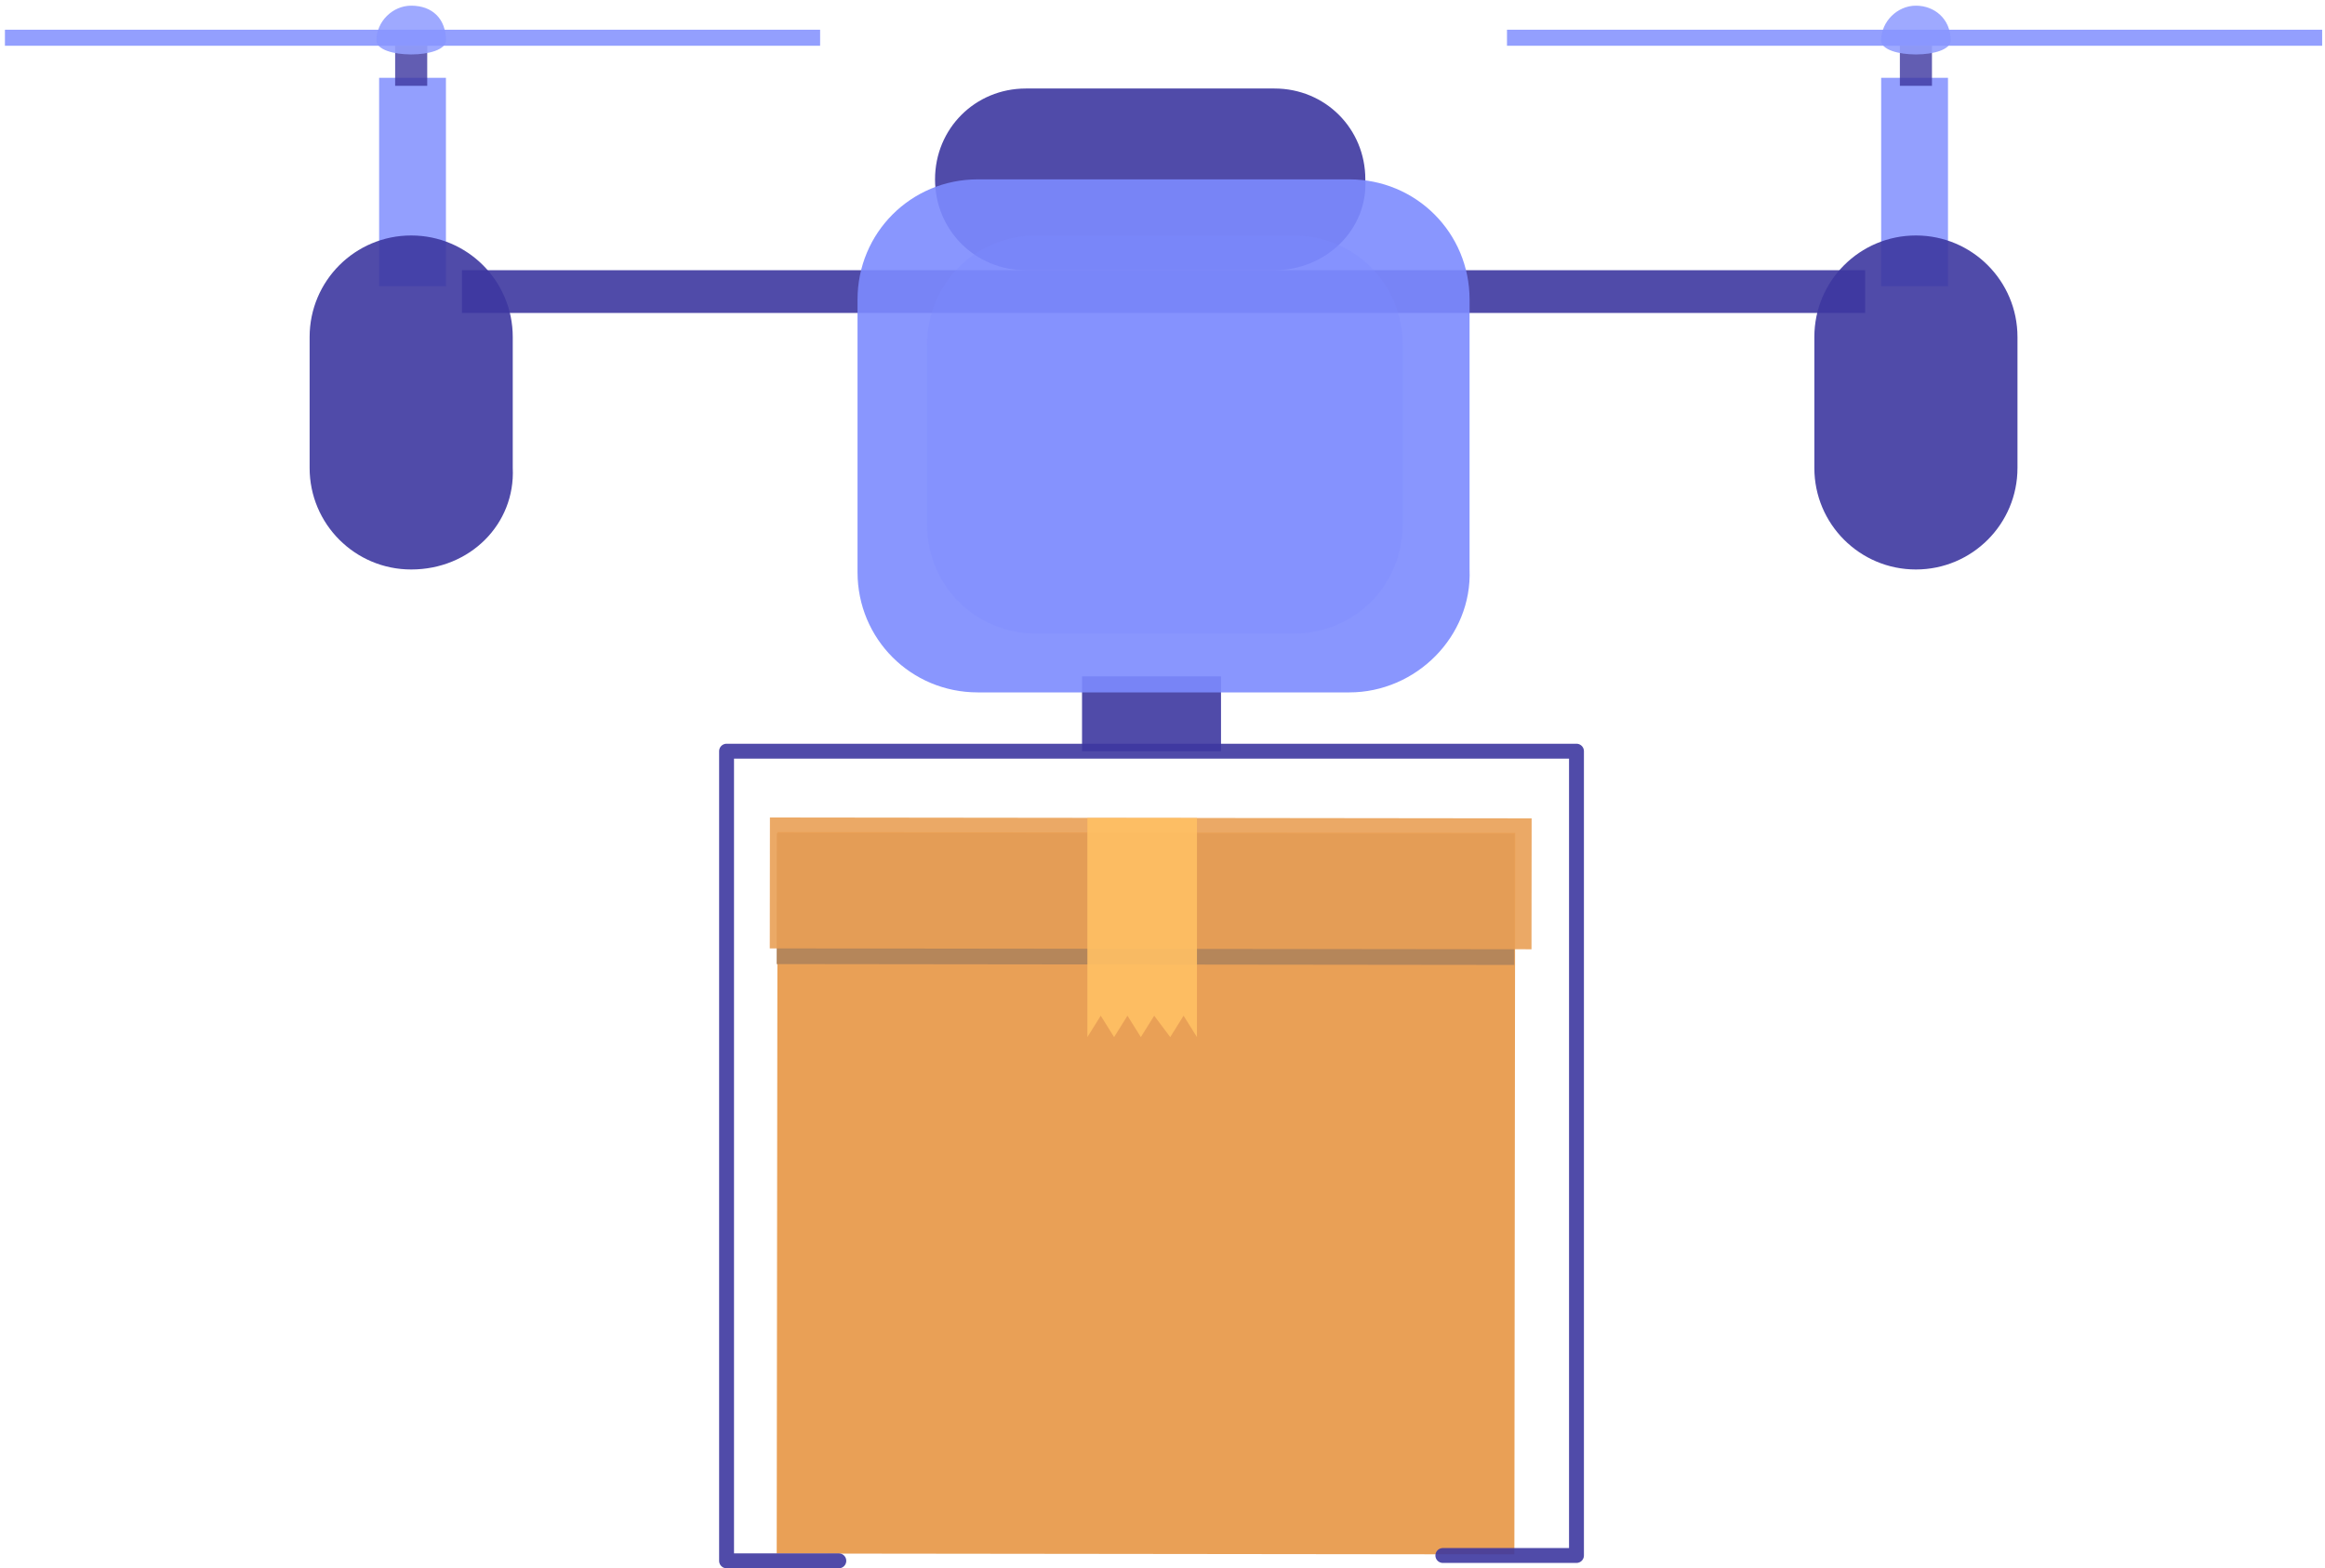 <svg width="212" height="143" viewBox="0 0 212 143" fill="none" xmlns="http://www.w3.org/2000/svg">
<path opacity="0.9" d="M40.661 7.095H34.569V26.1H40.661V7.095Z" fill="#8895FE"/>
<path opacity="0.9" d="M177.623 7.095H171.53V26.1H177.623V7.095Z" fill="#8895FE"/>
<path opacity="0.9" d="M116.209 24.638H93.545C88.915 24.638 85.259 20.983 85.259 16.354C85.259 11.725 88.915 8.07 93.545 8.07H116.209C120.84 8.07 124.495 11.725 124.495 16.354C124.739 20.983 120.84 24.638 116.209 24.638Z" fill="#3D38A0"/>
<path opacity="0.9" d="M170.068 24.638H42.123V28.536H170.068V24.638Z" fill="#3D38A0"/>
<path opacity="0.9" d="M37.493 51.926C32.375 51.926 28.232 47.784 28.232 42.668V30.729C28.232 25.613 32.375 21.471 37.493 21.471C42.611 21.471 46.754 25.613 46.754 30.729V42.668C46.997 47.784 42.854 51.926 37.493 51.926Z" fill="#3D38A0"/>
<path opacity="0.9" d="M74.78 2.71H0.45V4.172H74.78V2.71Z" fill="#8895FE"/>
<path opacity="0.9" d="M174.698 51.926C169.581 51.926 165.438 47.784 165.438 42.668V30.729C165.438 25.613 169.581 21.471 174.698 21.471C179.816 21.471 183.959 25.613 183.959 30.729V42.668C183.959 47.784 179.816 51.926 174.698 51.926Z" fill="#3D38A0"/>
<path opacity="0.9" d="M211.741 2.71H137.412V4.172H211.741V2.71Z" fill="#8895FE"/>
<path opacity="0.9" d="M111.335 61.672H98.663V68.494H111.335V61.672Z" fill="#3D38A0"/>
<path d="M70.898 75.869L70.823 141.653L138.085 141.73L138.16 75.945L70.898 75.869Z" fill="#E9A056"/>
<path opacity="0.9" d="M70.828 75.969L70.814 87.907L138.077 87.984L138.09 76.046L70.828 75.969Z" fill="#AF835B"/>
<path opacity="0.9" d="M70.19 86.477L139.646 86.556L139.659 74.618L70.203 74.539L70.19 86.477Z" fill="#E9A056"/>
<path opacity="0.9" d="M99.15 74.585V94.565L100.369 92.615L101.587 94.565L102.806 92.615L104.024 94.565L105.243 92.615L106.705 94.565L107.923 92.615L109.142 94.565V74.585H99.15Z" fill="#FFC064"/>
<path opacity="0.9" d="M76.486 142.319H66.25V68.494H143.748V141.832H131.563" stroke="#3D38A0" stroke-width="1.358" stroke-miterlimit="10" stroke-linecap="round" stroke-linejoin="round"/>
<path opacity="0.9" d="M123.033 63.134H89.158C83.066 63.134 78.192 58.261 78.192 52.17V27.318C78.192 21.227 83.066 16.354 89.158 16.354H123.033C129.126 16.354 134 21.227 134 27.318V51.926C134.244 58.018 129.126 63.134 123.033 63.134Z" fill="#7C8BFE"/>
<path opacity="0.3" d="M117.915 57.774H94.52C88.915 57.774 84.528 53.388 84.528 47.784V31.46C84.528 25.856 88.915 21.471 94.52 21.471H117.915C123.521 21.471 127.907 25.856 127.907 31.46V47.784C127.907 53.388 123.521 57.774 117.915 57.774Z" fill="#7C8BFE"/>
<g opacity="0.9">
<path opacity="0.9" d="M38.955 4.172H36.031V7.826H38.955V4.172Z" fill="#3D38A0"/>
<path opacity="0.9" d="M40.661 3.684C40.661 5.39 34.325 5.39 34.325 3.684C34.325 1.979 35.787 0.517 37.493 0.517C39.443 0.517 40.661 1.735 40.661 3.684Z" fill="#8895FE"/>
</g>
<g opacity="0.9">
<path opacity="0.9" d="M176.161 4.172H173.236V7.826H176.161V4.172Z" fill="#3D38A0"/>
<path opacity="0.9" d="M177.867 3.684C177.867 5.39 171.53 5.39 171.53 3.684C171.53 1.979 172.992 0.517 174.698 0.517C176.404 0.517 177.867 1.735 177.867 3.684Z" fill="#8895FE"/>
</g>
</svg>
